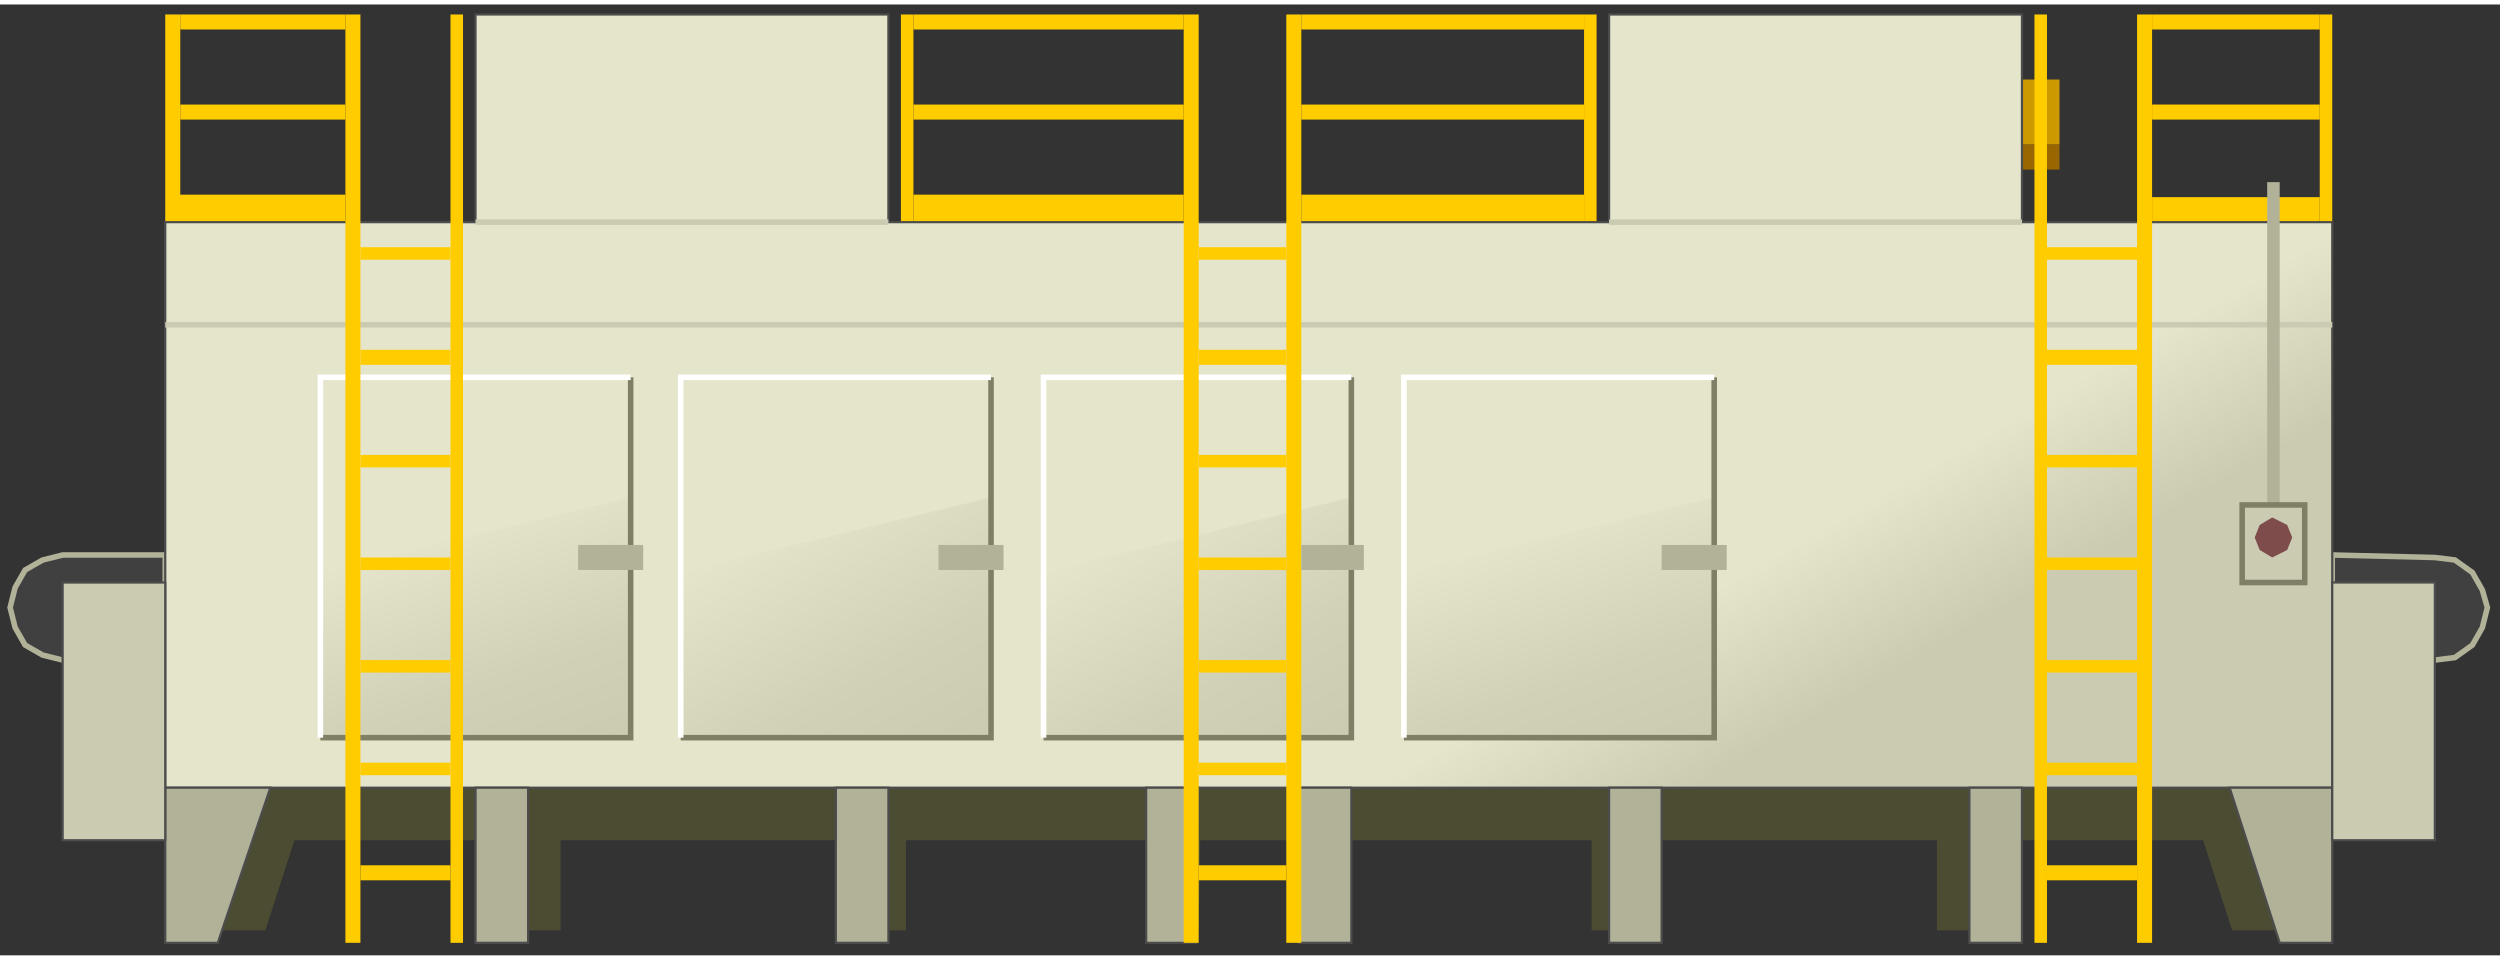 <svg version="1.1" xmlns="http://www.w3.org/2000/svg" xmlns:xlink="http://www.w3.org/1999/xlink" width="112px" height="43px" viewBox="0 0 112.5 42.789" enable-background="new 0 0 112.5 42.789" xml:space="preserve">
<rect x="0" y="0" width="112.5" height="42.789" fill="#333333" stroke="none"/>
<g id="Group_Hand_Rails">
	<path fill="#FFCC00" d="M8.112,4.504h7.432V5.18H8.112V4.504z" />
	<path fill="#FFCC00" d="M8.112,0.45h7.432v0.676H8.112V0.45z" />
	<path fill="#FFCC00" d="M8.112,9.796H7.436V0.45h0.676V9.796z" />
	<path fill="#FFCC00" d="M41.104,4.504h12.162V5.18H41.104V4.504z" />
	<path fill="#FFCC00" d="M41.104,0.45h12.162v0.676H41.104V0.45z" />
	<path fill="#FFCC00" d="M41.104,9.796h-0.563V0.45h0.563V9.796z" />
	<path fill="#FFCC00" d="M58.559,4.504h12.725V5.18H58.559V4.504z" />
	<path fill="#FFCC00" d="M58.559,0.45h12.725v0.676H58.559V0.45z" />
	<path fill="#FFCC00" d="M71.846,0.45v9.346h-0.563V0.45H71.846z" />
	<path fill="#FFCC00" d="M96.844,4.504h7.545V5.18h-7.545V4.504z" />
	<path fill="#FFCC00" d="M96.844,0.45h7.545v0.676h-7.545V0.45z" />
	<path fill="#FFCC00" d="M104.951,0.45v9.346h-0.563V0.45H104.951z" />
	<path fill="#FFCC00" d="M7.999,8.558h7.544v1.238H7.999V8.558z" />
	<path fill="#FFCC00" d="M41.104,8.558h12.162v1.238H41.104V8.558z" />
	<path fill="#FFCC00" d="M58.559,8.558h12.725v1.238H58.559V8.558z" />
	<path fill="#FFCC00" d="M96.844,8.67h7.545v1.126h-7.545V8.67z" />
	<path fill="#CC9900" d="M90.988,3.378h1.689v2.928h-1.689V3.378z" />
	<path fill="#996600" d="M90.988,7.432h1.689V6.306h-1.689V7.432z" />
</g>
<g id="Group_Support_Structure">
	<path fill="#4C4C33" d="M9.801,34.682v6.981h2.14l2.252-6.981H9.801z" />
	<path fill="#4C4C33" d="M98.195,34.682l2.252,6.981h2.139v-6.981H98.195z" />
	<path fill="#4C4C33" d="M23.088,34.682v6.981h2.14v-6.981H23.088z" />
	<path fill="#4C4C33" d="M87.16,34.682v6.981h2.139l0.113-6.981H87.16z" />
	<path fill="#4C4C33" d="M38.515,34.682v6.981h2.252v-6.981H38.515z" />
	<path fill="#4C4C33" d="M71.621,34.682v6.981h2.252v-6.981H71.621z" />
	<path fill="#4C4C33" d="M58.333,34.682v6.981h2.253v-6.981H58.333z" />
	<path fill="#4C4C33" d="M51.802,34.682v6.981h2.139l0.113-6.981H51.802z" />
	<path fill="#4C4C33" d="M7.436,37.61v-2.364h97.515v2.364H7.436z" />
	<path fill="#404040" stroke="#B2B299" stroke-width="0.25" d="M104.951,29.502v-4.729l4.617,0.113l0.9,0.112l0.789,0.563   l0.449,0.789l0.226,0.788l-0.226,0.9l-0.449,0.788l-0.789,0.563l-0.9,0.112H104.951z" />
	<path fill="#404040" stroke="#B2B299" stroke-width="0.25" d="M7.436,24.773v4.729H2.819l-0.901-0.225L1.13,28.826L0.68,28.038   l-0.225-0.9l0.225-0.901l0.451-0.788l0.788-0.45l0.901-0.226H7.436z" />
</g>
<g id="Group_Conveyorized_Oven">
	<linearGradient id="SVGID_1_" gradientUnits="userSpaceOnUse" x1="73.893" y1="53.177" x2="37.938" y2="-9.098">
		<stop offset="0" style="stop-color:#CBCBB2" />
		<stop offset="0.2" style="stop-color:#CBCBB2" />
		<stop offset="0.3" style="stop-color:#E5E5CC" />
		<stop offset="1" style="stop-color:#E5E5CC" />
	</linearGradient>
	<path fill="url(#SVGID_1_)" stroke="#4C4C4C" stroke-width="0.1" d="M104.951,35.245V9.796H90.988V0.45h-18.58v9.346h-32.43V0.45   h-18.58v9.346H7.436v25.449H104.951z" />
	<path fill="none" stroke="#CBCBB2" stroke-width="0.25" d="M7.436,14.413h97.515" />
	<path fill="none" stroke="#CBCBB2" stroke-width="0.25" d="M90.988,9.796h-18.58" />
	<path fill="none" stroke="#CBCBB2" stroke-width="0.25" d="M39.979,9.796h-18.58" />
</g>
<g id="Group_Stand">
	<path fill="#B2B299" stroke="#4C4C4C" stroke-width="0.1" d="M7.436,35.245v6.981h2.365l2.365-6.981H7.436z" />
	<path fill="#B2B299" stroke="#4C4C4C" stroke-width="0.1" d="M100.334,35.245l2.252,6.981h2.365v-6.981H100.334z" />
	<path fill="#B2B299" stroke="#4C4C4C" stroke-width="0.1" d="M21.399,35.245v6.981h2.365v-6.981H21.399z" />
	<path fill="#B2B299" stroke="#4C4C4C" stroke-width="0.1" d="M88.623,35.245v6.981h2.365v-6.981H88.623z" />
	<path fill="#B2B299" stroke="#4C4C4C" stroke-width="0.1" d="M37.614,35.245v6.981h2.365v-6.981H37.614z" />
	<path fill="#B2B299" stroke="#4C4C4C" stroke-width="0.1" d="M72.408,35.245v6.981h2.365v-6.981H72.408z" />
	<path fill="#B2B299" stroke="#4C4C4C" stroke-width="0.1" d="M58.445,35.245v6.981h2.365v-6.981H58.445z" />
	<path fill="#B2B299" stroke="#4C4C4C" stroke-width="0.1" d="M51.577,35.245v6.981h2.252l0.112-6.981H51.577z" />
</g>
<g id="Group_Doors">
	<path fill="#CBCBB2" stroke="#4C4C4C" stroke-width="0.1" d="M104.951,26.012V37.61h4.617V26.012H104.951z" />
	<path fill="#CBCBB2" stroke="#4C4C4C" stroke-width="0.1" d="M2.819,26.012V37.61h4.617V26.012H2.819z" />
	<linearGradient id="SVGID_2_" gradientUnits="userSpaceOnUse" x1="72.728" y1="34.444" x2="68.756" y2="23.53">
		<stop offset="0" style="stop-color:#CBCBB2" />
		<stop offset="0.38" style="stop-color:#D1D1B8" />
		<stop offset="1" style="stop-color:#E5E5CC" />
	</linearGradient>
	<path fill="url(#SVGID_2_)" d="M63.287,32.88h13.738l0.113-10.697l-13.963,3.378L63.287,32.88z" />
	<linearGradient id="SVGID_3_" gradientUnits="userSpaceOnUse" x1="57.904" y1="34.493" x2="51.301" y2="23.056">
		<stop offset="0" style="stop-color:#CBCBB2" />
		<stop offset="0.38" style="stop-color:#D1D1B8" />
		<stop offset="1" style="stop-color:#E5E5CC" />
	</linearGradient>
	<path fill="url(#SVGID_3_)" d="M46.96,32.88h13.737l0.113-10.697L46.96,25.561V32.88z" />
	<linearGradient id="SVGID_4_" gradientUnits="userSpaceOnUse" x1="41.69" y1="34.493" x2="35.058" y2="23.007">
		<stop offset="0" style="stop-color:#CBCBB2" />
		<stop offset="0.38" style="stop-color:#D1D1B8" />
		<stop offset="1" style="stop-color:#E5E5CC" />
	</linearGradient>
	<path fill="url(#SVGID_4_)" d="M30.745,32.88h13.738l0.113-10.697l-13.963,3.378L30.745,32.88z" />
	<linearGradient id="SVGID_5_" gradientUnits="userSpaceOnUse" x1="23.971" y1="34.444" x2="19.998" y2="23.529">
		<stop offset="0" style="stop-color:#CBCBB2" />
		<stop offset="0.38" style="stop-color:#D1D1B8" />
		<stop offset="1" style="stop-color:#E5E5CC" />
	</linearGradient>
	<path fill="url(#SVGID_5_)" d="M14.53,32.88h13.738l0.112-10.697l-13.963,3.378L14.53,32.88z" />
	<path fill="none" stroke="#7F7F66" stroke-width="0.25" d="M77.139,16.778v16.216H63.176" />
	<path fill="none" stroke="#7F7F66" stroke-width="0.25" d="M60.811,16.778v16.216H46.96" />
	<path fill="none" stroke="#7F7F66" stroke-width="0.25" d="M44.596,16.778v16.216H30.632" />
	<path fill="none" stroke="#7F7F66" stroke-width="0.25" d="M28.38,16.778v16.216H14.417" />
	<path fill="none" stroke="#FFFFFF" stroke-width="0.25" d="M63.176,32.993V16.778h13.963" />
	<path fill="none" stroke="#FFFFFF" stroke-width="0.25" d="M46.96,32.993V16.778h13.851" />
	<path fill="none" stroke="#FFFFFF" stroke-width="0.25" d="M30.632,32.993V16.778h13.963" />
	<path fill="none" stroke="#FFFFFF" stroke-width="0.25" d="M14.417,32.993V16.778H28.38" />
</g>
<g id="Group_Switch">
	<path fill="#B2B299" d="M102.586,7.995v14.525h-0.563V7.995H102.586z" />
	<path fill="#CBCBB2" stroke="#7F7F66" stroke-width="0.25" d="M103.713,22.521v3.491h-2.815v-3.491H103.713z" />
	<path fill="#7F4C4C" d="M101.461,23.985l0.225-0.563l0.563-0.338l0.675,0.338l0.226,0.563l-0.226,0.563l-0.675,0.338l-0.563-0.338   L101.461,23.985z" />
</g>
<g id="Group_Stairs">
	<path fill="#FFCC00" d="M96.844,0.45v41.776h-0.676V0.45H96.844z" />
	<path fill="#FFCC00" d="M92.114,10.923h4.054v0.563h-4.054V10.923z" />
	<path fill="#FFCC00" d="M92.114,15.539h4.054v0.676h-4.054V15.539z" />
	<path fill="#FFCC00" d="M92.114,20.269h4.054v0.563h-4.054V20.269z" />
	<path fill="#FFCC00" d="M92.114,24.886h4.054v0.563h-4.054V24.886z" />
	<path fill="#FFCC00" d="M92.114,29.502h4.054v0.563h-4.054V29.502z" />
	<path fill="#FFCC00" d="M92.114,34.119h4.054v0.563h-4.054V34.119z" />
	<path fill="#FFCC00" d="M92.114,38.736h4.054v0.676h-4.054V38.736z" />
	<path fill="#FFCC00" d="M53.941,0.45v41.776h-0.675V0.45H53.941z" />
	<path fill="#FFCC00" d="M58.559,0.45v41.776h-0.676V0.45H58.559z" />
	<path fill="#FFCC00" d="M53.941,10.923h3.941v0.563h-3.941V10.923z" />
	<path fill="#FFCC00" d="M53.941,15.539h3.941v0.676h-3.941V15.539z" />
	<path fill="#FFCC00" d="M53.941,20.269h3.941v0.563h-3.941V20.269z" />
	<path fill="#FFCC00" d="M53.941,24.886h3.941v0.563h-3.941V24.886z" />
	<path fill="#FFCC00" d="M53.941,29.502h3.941v0.563h-3.941V29.502z" />
	<path fill="#FFCC00" d="M53.941,34.119h3.941v0.563h-3.941V34.119z" />
	<path fill="#FFCC00" d="M53.941,38.736h3.941v0.676h-3.941V38.736z" />
	<path fill="#FFCC00" d="M16.219,0.45v41.776h-0.676V0.45H16.219z" />
	<path fill="#FFCC00" d="M20.836,0.45v41.776h-0.563V0.45H20.836z" />
	<path fill="#FFCC00" d="M16.219,10.923h4.054v0.563h-4.054V10.923z" />
	<path fill="#FFCC00" d="M16.219,15.539h4.054v0.676h-4.054V15.539z" />
	<path fill="#FFCC00" d="M16.219,20.269h4.054v0.563h-4.054V20.269z" />
	<path fill="#FFCC00" d="M16.219,24.886h4.054v0.563h-4.054V24.886z" />
	<path fill="#FFCC00" d="M16.219,29.502h4.054v0.563h-4.054V29.502z" />
	<path fill="#FFCC00" d="M16.219,34.119h4.054v0.563h-4.054V34.119z" />
	<path fill="#FFCC00" d="M16.219,38.736h4.054v0.676h-4.054V38.736z" />
	<path fill="#FFCC00" d="M92.114,0.45v41.776h-0.563V0.45H92.114z" />
</g>
<g id="Group_Handle">
	<path fill="#B2B299" d="M74.773,25.448v-1.126h2.928v1.126H74.773z" />
	<path fill="#B2B299" d="M58.559,25.448v-1.126h2.814v1.126H58.559z" />
	<path fill="#B2B299" d="M42.231,25.448v-1.126h2.928v1.126H42.231z" />
	<path fill="#B2B299" d="M26.016,25.448v-1.126h2.928v1.126H26.016z" />
</g>
</svg>